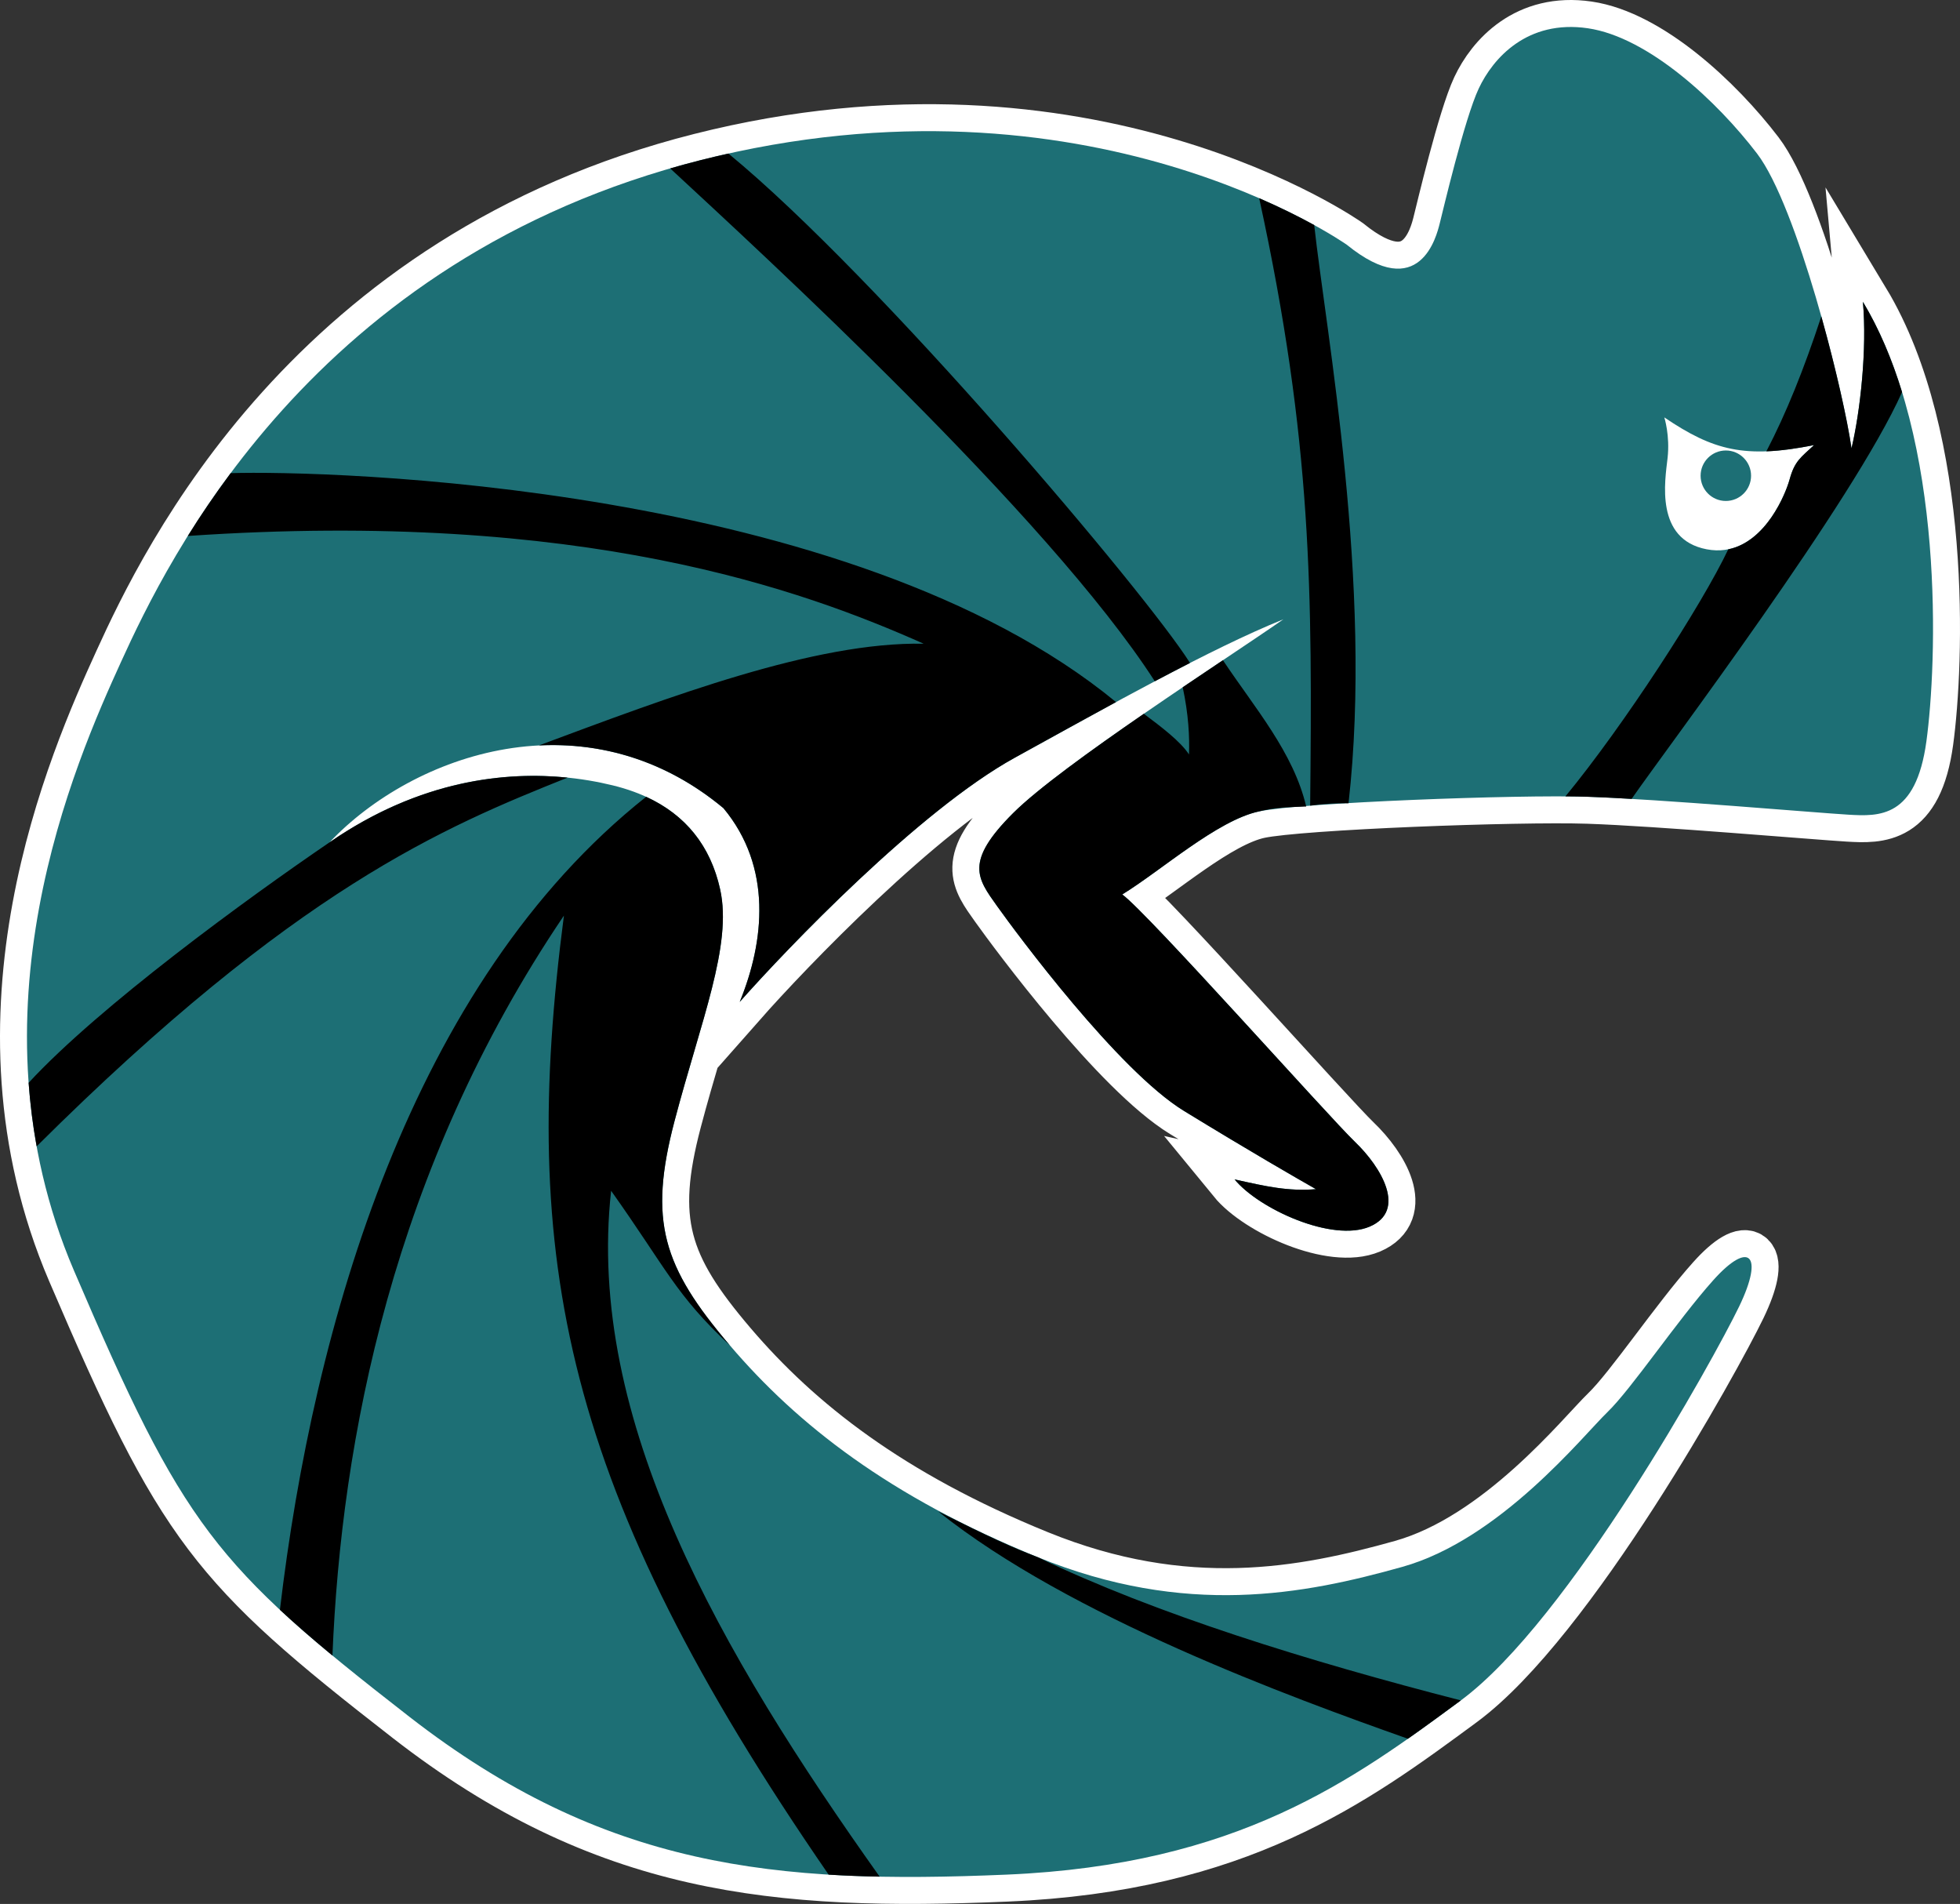 <?xml version="1.0" encoding="utf-8"?>
<!-- Generator: Adobe Illustrator 16.0.0, SVG Export Plug-In . SVG Version: 6.00 Build 0)  -->
<!DOCTYPE svg PUBLIC "-//W3C//DTD SVG 1.1//EN" "http://www.w3.org/Graphics/SVG/1.1/DTD/svg11.dtd">
<svg version="1.1" id="Layer_1" xmlns="http://www.w3.org/2000/svg" xmlns:xlink="http://www.w3.org/1999/xlink" x="0px" y="0px"
	 width="1090.073px" height="1058.638px" viewBox="0 0 1090.073 1058.638" enable-background="new 0 0 1090.073 1058.638"
	 xml:space="preserve">
<rect x="0" y="0" width="1090.073" height="1058.638" fill="#333333" stroke="none"/>
<g>
	<g>
		<path fill="none" stroke="#FFFFFF" stroke-width="30" stroke-miterlimit="10" d="M1036.072,167.808
			c2.373,26.28-1.475,61.032-6.337,81.479c-4.863-33.863-30.352-134.812-52.509-163.863s-60.474-64.787-94.153-69.71
			c-33.679-4.923-52.733,16.636-60.656,33.497s-20.02,68.445-21.728,75.142c-1.708,6.697-10.885,44.743-51.604,11.769
			c0,0-143.399-101.688-359.412-47.077C173.661,143.656,92.949,311.832,67.38,367.883c-25.569,56.051-87.332,196.025-26.254,338.589
			c61.078,142.564,77.913,163.684,186.496,248.058c108.583,84.374,203.667,93.301,332.252,87.816s192.381-52.479,252.584-96.869
			s140.832-190.122,154.81-219.087c13.977-28.966,5.527-36.858-14.485-14.485c-20.013,22.373-45.327,60.281-58.846,73.331
			c-13.519,13.05-59.503,70.707-114.07,86.005c-54.567,15.298-120.278,28.148-202.792-5.432
			c-82.513-33.58-133.664-73.787-171.105-117.691c-37.441-43.905-45.449-69.219-30.781-124.934
			c14.668-55.715,32.152-97.625,25.349-128.556s-27.384-50.037-59.751-57.94s-92.666-13.099-157.526,31.686
			c46.631-49.288,142.386-82.808,219.087-19.012c27.258,32.762,22.842,74.084,9.053,107.733
			c25.96-29.39,99.713-106.432,152.999-135.798c53.287-29.366,108.771-60.53,149.378-76.952
			c-32.105,22.371-123.038,80.597-150.283,107.733c-27.245,27.136-19.945,36.307-9.053,51.603
			c10.892,15.296,67.419,91.617,104.111,114.07c36.692,22.454,62.465,37.302,73.331,43.456c-15.31,1.304-27.717-1.5-45.266-5.432
			c13.475,16.434,54.402,35.105,75.142,26.254c20.739-8.851,6.592-32.933-8.148-47.077
			c-14.739-14.144-115.24-127.238-129.46-137.609c21.65-13.28,52.884-41.239,76.047-46.171
			c23.163-4.932,143.841-9.424,182.875-8.148c39.033,1.276,127.544,8.942,144.852,9.958c17.307,1.016,37.61,1.879,43.455-40.739
			C1077.225,369.625,1082.174,244.329,1036.072,167.808z M995.333,266.487c-2.777,10.099-17.318,44.468-46.171,38.929
			c-28.854-5.539-23.151-38.137-21.728-50.698c1.423-12.561-1.811-22.633-1.811-22.633c27.265,18.43,44.818,23.075,83.29,15.39
			C1001.438,254.434,998.11,256.389,995.333,266.487z M959.838,250.486c-7.75,0-14.032,6.283-14.032,14.033
			s6.282,14.032,14.032,14.032s14.033-6.282,14.033-14.032S967.588,250.486,959.838,250.486z"/>
	</g>
</g>
<g>
	<g>
		<path fill-rule="evenodd" clip-rule="evenodd" fill="#1D6F75" d="M1036.072,167.808c2.373,26.28-1.475,61.032-6.337,81.479
			c-4.863-33.863-30.352-134.812-52.509-163.863s-60.474-64.787-94.153-69.71c-33.679-4.923-52.733,16.636-60.656,33.497
			s-20.02,68.445-21.728,75.142c-1.708,6.697-10.885,44.743-51.604,11.769c0,0-143.399-101.688-359.412-47.077
			C173.661,143.656,92.949,311.832,67.38,367.883c-25.569,56.051-87.332,196.025-26.254,338.589
			c61.078,142.564,77.913,163.684,186.496,248.058c108.583,84.374,203.667,93.301,332.252,87.816s192.381-52.479,252.584-96.869
			s140.832-190.122,154.81-219.087c13.977-28.966,5.527-36.858-14.485-14.485c-20.013,22.373-45.327,60.281-58.846,73.331
			c-13.519,13.05-59.503,70.707-114.07,86.005c-54.567,15.298-120.278,28.148-202.792-5.432
			c-82.513-33.58-133.664-73.787-171.105-117.691c-37.441-43.905-45.449-69.219-30.781-124.934
			c14.668-55.715,32.152-97.625,25.349-128.556s-27.384-50.037-59.751-57.94s-92.666-13.099-157.526,31.686
			c46.631-49.288,142.386-82.808,219.087-19.012c27.258,32.762,22.842,74.084,9.053,107.733
			c25.96-29.39,99.713-106.432,152.999-135.798c53.287-29.366,108.771-60.53,149.378-76.952
			c-32.105,22.371-123.038,80.597-150.283,107.733c-27.245,27.136-19.945,36.307-9.053,51.603
			c10.892,15.296,67.419,91.617,104.111,114.07c36.692,22.454,62.465,37.302,73.331,43.456c-15.31,1.304-27.717-1.5-45.266-5.432
			c13.475,16.434,54.402,35.105,75.142,26.254c20.739-8.851,6.592-32.933-8.148-47.077
			c-14.739-14.144-115.24-127.238-129.46-137.609c21.65-13.28,52.884-41.239,76.047-46.171
			c23.163-4.932,143.841-9.424,182.875-8.148c39.033,1.276,127.544,8.942,144.852,9.958c17.307,1.016,37.61,1.879,43.455-40.739
			C1077.225,369.625,1082.174,244.329,1036.072,167.808z M995.333,266.487c-2.777,10.099-17.318,44.468-46.171,38.929
			c-28.854-5.539-23.151-38.137-21.728-50.698c1.423-12.561-1.811-22.633-1.811-22.633c27.265,18.43,44.818,23.075,83.29,15.39
			C1001.438,254.434,998.11,256.389,995.333,266.487z M959.838,250.486c-7.75,0-14.032,6.283-14.032,14.033
			s6.282,14.032,14.032,14.032s14.033-6.282,14.033-14.032S967.588,250.486,959.838,250.486z"/>
	</g>
</g>
<g>
	<g>
		<path fill-rule="evenodd" clip-rule="evenodd" d="M513.703,357.925c-60.556-1.171-141.097,29.429-213.975,56.556
			c34.168-1.718,70.106,7.837,102.62,34.881c27.258,32.762,22.842,74.084,9.053,107.733c25.96-29.39,99.713-106.432,152.999-135.798
			c18.738-10.326,37.748-20.875,56.287-30.927C472.502,268.497,180.918,261.466,128.284,263.085
			c-8.959,12.02-16.871,23.76-23.842,34.923C324.29,283.027,447.127,328.323,513.703,357.925z M728.656,447.967
			c11.608-1.652,21.335-1.321,21.335-1.321c13.782-121.161-12.604-262.398-19.083-321.512c-7.829-4.301-18.092-9.505-30.605-14.94
			C729.859,245.833,729.871,329.333,728.656,447.967z M661.27,419.486c-4.822-7.35-15.408-15.313-25.125-22.601
			c-29.919,20.6-59.128,41.725-72.649,55.193c-27.245,27.136-19.945,36.307-9.053,51.603
			c10.892,15.296,67.419,91.617,104.111,114.07c36.692,22.454,62.465,37.302,73.331,43.456c-15.31,1.304-27.717-1.5-45.266-5.432
			c13.475,16.434,54.402,35.105,75.142,26.254c20.739-8.851,6.592-32.933-8.148-47.077
			c-14.739-14.144-115.24-127.238-129.46-137.609c21.65-13.28,52.884-41.239,76.047-46.171c8.097-2.025,15.379-2.405,26.254-2.716
			c-7.113-30.155-28.5-54.635-46.315-81.358c-7.069,4.74-14.617,9.805-22.366,15.044
			C661.011,397.123,661.638,409.831,661.27,419.486z M642.256,378.806c6.64-3.512,13.176-6.919,19.572-10.185
			c-23.888-38.06-172.911-214.412-256.721-283.244c-5.102,1.135-10.247,2.356-15.434,3.667c-5.744,1.452-11.393,2.985-16.946,4.593
			C422.932,140.2,582.74,286.49,642.256,378.806z M183.261,468.374C137.51,499.551,55.192,559.548,15.919,602.063
			c0.846,11.632,2.299,23.43,4.458,35.344c144.136-143.333,226.461-177.5,295.291-205.033
			C281.714,428.913,233.877,433.425,183.261,468.374z M521.851,840.46c73.271,58.492,195.994,103.267,261.179,126.347
			c10.069-7.056,19.795-14.226,29.429-21.33c-85.024-21.864-169.793-48.086-235.383-79.668
			C562.948,860.505,549.164,854.083,521.851,840.46z M339.881,662.112c30.77,43.324,35.723,57.663,66.088,86.005
			c-37.441-43.905-45.449-69.219-30.781-124.934c14.668-55.715,32.152-97.625,25.349-128.556
			c-5.394-24.526-19.452-41.617-41.178-51.584C228.585,546.696,174.304,737.199,155.679,895.107
			c8.751,8.146,18.392,16.492,29.21,25.429c4.859-119.444,33.295-270.313,128.738-411.423
			c-24.806,190.902-0.956,318.248,147.229,533.247c9.31,0.571,18.757,0.934,28.369,1.121
			C400.557,918.774,325.756,789.405,339.881,662.112z M1036.072,167.808c2.373,26.28-1.475,61.032-6.337,81.479
			c-2.178-15.165-8.492-43.783-16.791-73.374c-9.717,29.557-19.593,53.995-30.557,75.04c7.77-0.292,16.427-1.459,26.526-3.477
			c-7.476,6.958-10.803,8.913-13.58,19.012c-2.36,8.583-13.218,34.699-34.141,38.943c-14.575,30.771-58.181,98.111-90.571,137.385
			c4.729,0.025,8.924,0.093,12.452,0.209c6.825,0.223,15.163,0.642,24.369,1.186c20.244-29.152,123.285-165.462,150.411-226.196
			C1052.337,200.046,1045.207,182.969,1036.072,167.808z"/>
	</g>
</g>
</svg>
